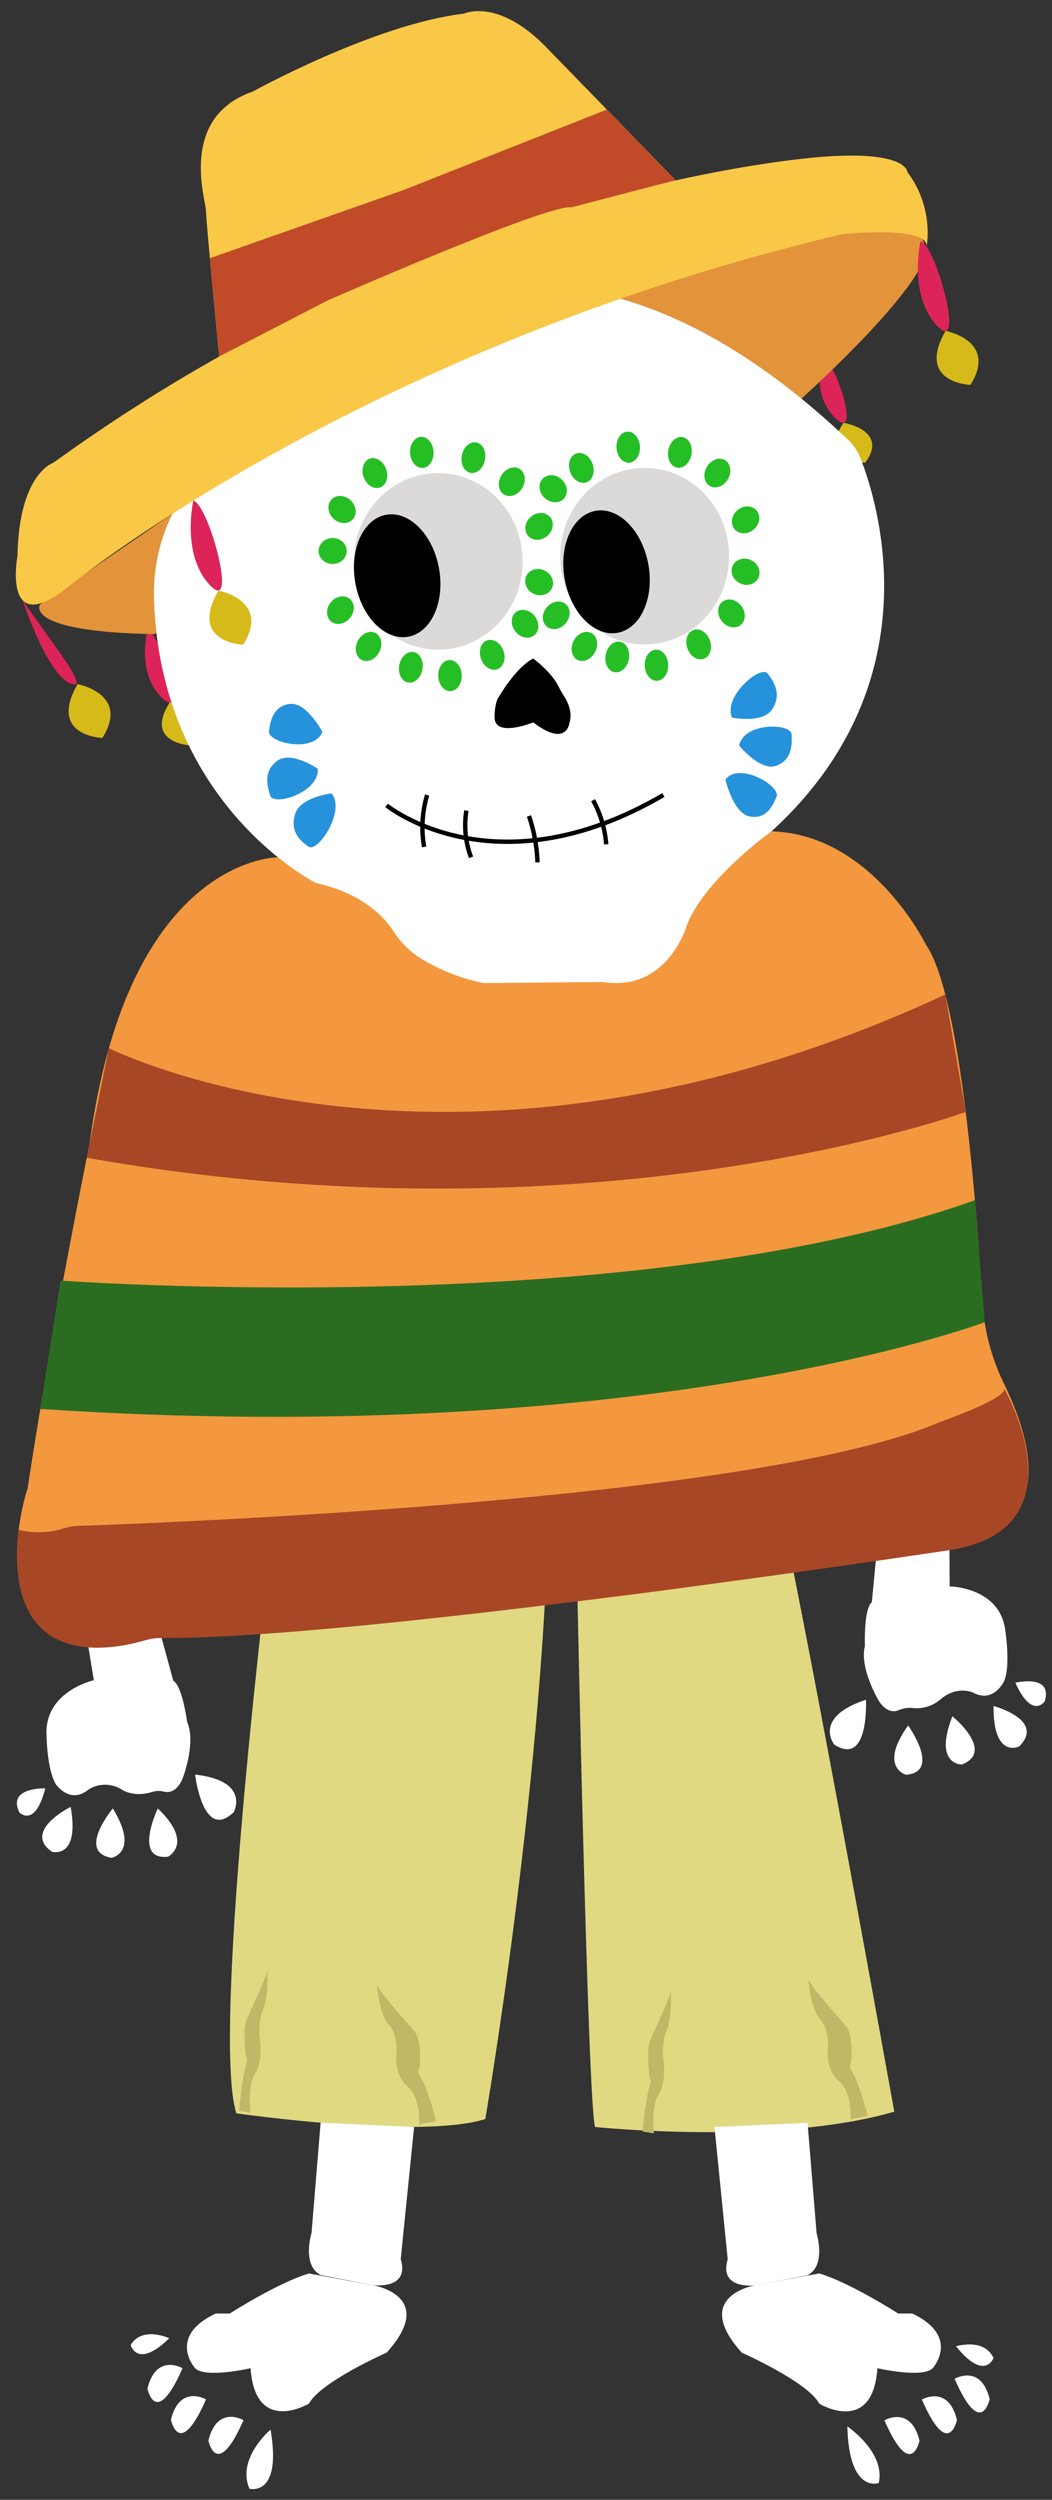 <svg xmlns="http://www.w3.org/2000/svg" width="240" height="570" viewBox="0 0 240 570"><rect x="0" y="0" width="240" height="570" fill="#333333" stroke="none"/><defs><style>.cls-1{fill:#fff;}.cls-2{fill:#e0d982;}.cls-3{fill:#f3983e;}.cls-4{fill:#dd2458;}.cls-5{fill:#d6ba1a;}.cls-6{fill:#e3933a;}.cls-7{fill:#dbdad9;}.cls-8{fill:#f9c847;}.cls-9{fill:#c14a29;}.cls-10{fill:none;stroke:#000;stroke-miterlimit:10;}.cls-11{fill:#25bf25;}.cls-12{fill:#2692db;}.cls-13{fill:#a84726;}.cls-14{fill:#2a6d21;}.cls-15{fill:#c1b867;}</style></defs><g id="Animated_items" data-name="Animated items"><g id="happy_left" data-name="happy left"><path class="cls-1" d="M19.81,373.41l16.47-2.12,3.22,11.84a20.47,20.47,0,0,1-18.09,0Z"/><path class="cls-1" d="M21.41,383.13S10.6,385.5,10.6,395c0,0,0,8.29,2.14,11.84,0,0,3.21,4.73,7.49,1.18a7.09,7.09,0,0,1,7.49,0s2.6,1.92,7,.58a4.84,4.84,0,0,1,2.64-.08c1.13.28,2.91.12,4.26-2.86,0,0,3.21-8.29,1.07-13h0s-1.07-8.28-3.21-9.47S21.41,383.13,21.41,383.13Z"/><path class="cls-1" d="M10.33,407.78s-8.82-.32-5.88,5.53C4.45,413.31,8,416.89,10.33,407.78Z"/><path class="cls-1" d="M16.12,412S5,417.53,11.87,422.24C11.87,422.24,18.24,424,16.12,412Z"/><path class="cls-1" d="M25.74,412.36s-8.32,9.91-.3,11.26C25.44,423.62,31.91,422.45,25.74,412.36Z"/><path class="cls-1" d="M36,412.36s-5.72,11.95,2.34,11C38.36,423.32,44.34,420.34,36,412.36Z"/><path class="cls-1" d="M44.51,404.64S46.3,420,53.33,413.2C53.33,413.2,57.19,406.06,44.51,404.64Z"/><path class="cls-1" d="M216.6,351.85l-16.53,1.28-1.18,12.29a20.55,20.55,0,0,0,17.76-3.69Z"/><path class="cls-1" d="M216.65,361.73s11,.12,12.6,9.43c0,0,1.38,8.15-.13,12.07,0,0-2.37,5.31-7.16,2.7,0,0-3.55-1.68-7.36,1.52a8.29,8.29,0,0,1-6.45,2,6.44,6.44,0,0,0-3.06.47c-1.06.48-2.78.59-4.55-2,0,0-4.53-7.49-3.22-12.58h0s-.33-8.36,1.57-10S216.65,361.73,216.65,361.73Z"/><path class="cls-1" d="M231.64,383.7s8.61-2.11,6.7,4.24C238.34,387.94,235.47,392.17,231.64,383.7Z"/><path class="cls-1" d="M226.66,389s11.88,3.15,5.88,9.19C232.54,398.22,226.57,401.21,226.66,389Z"/><path class="cls-1" d="M217.28,391.34s9.82,8,2.17,11C219.45,402.34,212.9,402.51,217.28,391.34Z"/><path class="cls-1" d="M207.18,393.44s7.61,10.57-.47,11.24C206.71,404.68,200.34,403,207.18,393.44Z"/><path class="cls-1" d="M197.56,387.58s.79,15.43-7.24,10.21C190.32,397.79,185.34,391.56,197.56,387.58Z"/><path class="cls-2" d="M62,350s-14,113.4-8.08,131.88c0,0,41.8,6,56.79,1.31,0,0,12.77-74.06,14.41-137.07L131.63,359s2.44,120.73,4.13,126c0,0,41.71,4.28,68.26-3.5,0,0-25.91-143.93-28.05-145.11S62,350,62,350Z"/><path class="cls-3" d="M63.38,195.49s-34.17-.25-42.94,65.28c0,0-8.77,43-14.13,78.56,0,0-14.65,43.38,28.54,32.94,0,0,99.86-3.11,165.54-18.19a59.53,59.53,0,0,1,12.17-1.53C223,352.37,245,348.31,229,315.42a50.49,50.49,0,0,1-4.92-19c-1.31-21.84-5-69.71-12.8-80.94,0,0-12.31-25.33-35.33-25.92S63.38,195.49,63.38,195.49Z"/><path class="cls-4" d="M33.62,143.75s-2.56,9.82,3.4,15.44S36.82,144.5,33.62,143.75Z"/><path class="cls-5" d="M43.88,170s-11.27-.29-5.12-9.87C38.76,160.17,49.61,162,43.88,170Z"/><path class="cls-4" d="M187.47,81.25S185,90.31,190.75,95.5,190.56,81.94,187.47,81.25Z"/><path class="cls-5" d="M197.37,105.52s-10.88-.27-4.94-9.11C192.43,96.41,202.9,98.07,197.37,105.52Z"/><path class="cls-6" d="M39.31,117.17,9.14,137.82s-4.09,6.2,26,6.78L182.84,90.89s27.92-25,28.46-33.91C211.3,57,205.41,10.21,39.31,117.17Z"/><path class="cls-1" d="M42.74,111.49c18.78-25.67,74.12-83.91,150.74-11.21a11.88,11.88,0,0,1,2.88,4.32c4.13,10.63,16.5,51.31-20.39,85,0,0-15,10.65-19.26,21.31,0,0-4.29,15.39-19.27,13l-27.14.25A44.77,44.77,0,0,1,96.74,219a20.51,20.51,0,0,1-7-6.69c-2.26-3.44-7.27-8.66-17.6-10.94,0,0-35.51-17.68-37-64.65A40.76,40.76,0,0,1,42.74,111.49Z"/><ellipse class="cls-7" cx="99.97" cy="128.01" rx="19.27" ry="20.13"/><ellipse cx="90.62" cy="131.27" rx="9.69" ry="14.13" transform="translate(-22.02 18.33) rotate(-10.3)"/><ellipse class="cls-7" cx="147.07" cy="126.82" rx="19.27" ry="20.13"/><path class="cls-8" d="M11.76,105.7c-1.66.83-7.48,4.89-7.78,21.12,0,0-3.55,19,11.43,7.11,0,0,66.37-54.46,176.62-80.5,0,0,21.41-2.37,19.27,3.55A23,23,0,0,0,207,39.22s0-4.74-18.19-3.55c0,0-86.14,4.7-175.74,69.21A10,10,0,0,1,11.76,105.7Z"/><path class="cls-8" d="M57.69,20.87S85.52,5.48,105.86,3.11c0,0,7.49-3.55,18.2,7.1l30.1,30.93L50,81.29S47,50.47,47,48.1,40.57,26.79,57.69,20.87Z"/><path class="cls-9" d="M92,43.36,47.88,58.87,50,81.29l24.7-12.76s50.32-22.09,55.71-21.26c0,0,22.79-6,23.72-6.13L138.4,25Z"/><path class="cls-4" d="M44.11,114.15s-2.83,12.25,3.77,19.27S47.66,115.09,44.11,114.15Z"/><path class="cls-5" d="M55.48,147s-12.49-.36-5.67-12.31C49.81,134.64,61.82,136.89,55.48,147Z"/><path class="cls-4" d="M210,55s-2.83,12.25,3.77,19.27S213.57,55.89,210,55Z"/><path class="cls-5" d="M221.39,87.76s-12.49-.36-5.67-12.32C215.72,75.44,227.73,77.69,221.39,87.76Z"/><path class="cls-4" d="M5.14,136.8s5.46,16.66,10.81,19S11.46,146.19,5.14,136.8Z"/><path class="cls-5" d="M23.36,168.26S10.88,167.9,17.69,156C17.69,156,29.71,158.2,23.36,168.26Z"/><path class="cls-10" d="M88.2,183.65s24.62,20.13,63.15-2.37"/><path class="cls-10" d="M97.45,181.28a25.82,25.82,0,0,0-.69,11.84"/><path class="cls-10" d="M106.4,184.83a20.75,20.75,0,0,0,1.07,10.66"/><path class="cls-10" d="M120.68,186.05a36.83,36.83,0,0,1,1.94,10.59"/><path class="cls-10" d="M135.3,182.47a24.81,24.81,0,0,1,3,10.06"/><path d="M113.89,158.79s3.75-6.6,7.76-8.63c0,0,4,2.94,5.66,6.15a24.79,24.79,0,0,0,1.27,2.26c.88,1.34,2.08,3.76,1.36,6.14,0,0-.53,5.92-8.29,0,0,0-8.83,3.63-8.83-1.19C112.82,163.52,112.82,160,113.89,158.79Z"/><ellipse class="cls-11" cx="75.89" cy="125.64" rx="3.21" ry="2.96"/><ellipse class="cls-11" cx="78.03" cy="116.17" rx="2.87" ry="3.32" transform="translate(-60.05 93.44) rotate(-46.76)"/><ellipse class="cls-11" cx="85.52" cy="107.88" rx="2.72" ry="3.49" transform="translate(-31.23 34.93) rotate(-19.6)"/><ellipse class="cls-11" cx="96.23" cy="103.15" rx="2.68" ry="3.55" transform="translate(-6.05 6) rotate(-3.46)"/><ellipse class="cls-11" cx="108" cy="104.33" rx="3.53" ry="2.69" transform="translate(-14.08 191.78) rotate(-79.62)"/><ellipse class="cls-11" cx="116.56" cy="109.07" rx="3.42" ry="2.78" transform="matrix(0.51, -0.86, 0.86, 0.51, -36.48, 154.46)"/><ellipse class="cls-11" cx="122.99" cy="119.72" rx="3.3" ry="2.88" transform="matrix(0.76, -0.65, 0.65, 0.76, -48.31, 108.98)"/><ellipse class="cls-11" cx="122.99" cy="132.74" rx="2.93" ry="3.24" transform="translate(-49.94 186.06) rotate(-64.32)"/><ellipse class="cls-11" cx="119.78" cy="142.22" rx="2.82" ry="3.37" transform="translate(-61.88 102.57) rotate(-37.58)"/><ellipse class="cls-11" cx="112.28" cy="149.32" rx="2.72" ry="3.49" transform="translate(-43.57 46.31) rotate(-19.6)"/><ellipse class="cls-11" cx="102.65" cy="154.05" rx="2.68" ry="3.55" transform="translate(-4.73 3.26) rotate(-1.78)"/><ellipse class="cls-11" cx="93.72" cy="152.15" rx="3.53" ry="2.69" transform="translate(-72.82 216.93) rotate(-79.62)"/><ellipse class="cls-11" cx="84.08" cy="147.41" rx="3.44" ry="2.76" transform="translate(-85.43 155.51) rotate(-63.04)"/><ellipse class="cls-11" cx="77.66" cy="139.13" rx="3.35" ry="2.83" transform="translate(-78.69 108.42) rotate(-49.72)"/><ellipse class="cls-11" cx="126.2" cy="111.43" rx="2.87" ry="3.32" transform="translate(-41.43 127.04) rotate(-46.76)"/><ellipse class="cls-11" cx="132.62" cy="106.7" rx="2.72" ry="3.49" transform="translate(-28.1 50.66) rotate(-19.6)"/><ellipse class="cls-11" cx="143.33" cy="101.96" rx="2.68" ry="3.55" transform="translate(-5.9 8.84) rotate(-3.46)"/><ellipse class="cls-11" cx="155.1" cy="103.15" rx="3.53" ry="2.69" transform="translate(25.7 237.13) rotate(-79.62)"/><ellipse class="cls-11" cx="163.66" cy="107.88" rx="3.42" ry="2.78" transform="translate(-12.18 194.5) rotate(-59.62)"/><ellipse class="cls-11" cx="170.09" cy="118.54" rx="3.3" ry="2.88" transform="translate(-36.18 139.37) rotate(-40.64)"/><ellipse class="cls-11" cx="170.09" cy="130.38" rx="2.93" ry="3.24" transform="translate(-21.12 227.16) rotate(-64.32)"/><ellipse class="cls-11" cx="166.87" cy="139.85" rx="2.82" ry="3.37" transform="translate(-50.66 130.81) rotate(-37.58)"/><ellipse class="cls-11" cx="159.38" cy="146.95" rx="2.72" ry="3.49" transform="translate(-40.05 61.96) rotate(-19.6)"/><ellipse class="cls-11" cx="149.75" cy="151.69" rx="2.68" ry="3.55" transform="translate(-4.63 4.72) rotate(-1.78)"/><ellipse class="cls-11" cx="140.81" cy="149.78" rx="3.53" ry="2.69" transform="translate(-31.88 261.32) rotate(-79.62)"/><ellipse class="cls-11" cx="133.32" cy="147.41" rx="3.44" ry="2.76" transform="translate(-58.52 199.4) rotate(-63.04)"/><ellipse class="cls-11" cx="126.9" cy="140.31" rx="3.35" ry="2.83" transform="translate(-62.19 146.4) rotate(-49.72)"/><path class="cls-12" d="M73.55,166.87s-3.61-6.76-7.34-6.37-4.53,3.62-4.84,6.24S71.64,171.82,73.55,166.87Z"/><path class="cls-12" d="M72.5,175.3s-6-4.13-9.17-1.87-2.5,5.53-1.67,8S72.88,180.68,72.5,175.3Z"/><path class="cls-12" d="M75.66,180.91s-7.07.76-8.32,4.67,1,6.07,3.07,7.49S78.91,184.92,75.66,180.91Z"/><path class="cls-12" d="M165.49,177.76s1.76,7.6,5.44,8.38,5.27-2.08,6.23-4.5S168.58,173.59,165.49,177.76Z"/><path class="cls-12" d="M168.63,170s4.75,5.84,8.33,4.64,3.8-4.54,3.63-7.18S169.62,164.7,168.63,170Z"/><path class="cls-12" d="M167,163.63s7,1.44,9.17-1.92.52-6.15-1.06-8.14S164.9,158.77,167,163.63Z"/><path class="cls-13" d="M24.83,239s79.06,39.77,190.83-12.24l4.66,26.78S136,284.52,19.79,264Z"/><path class="cls-14" d="M13.81,292s130.36,9.51,208.61-18.33l2.23,27.82S148,330.45,9.2,321.27Z"/><path class="cls-13" d="M4.17,348.8a18.81,18.81,0,0,0,9.81-.13,14.46,14.46,0,0,1,3.9-.74c19-.64,155.2-5.78,196.55-23.68,0,0,15.72-5.51,14.59-7.65s19.68,32.13-12.67,36.9c0,0-133.85,20.3-179.47,20a12.91,12.91,0,0,0-3.75.52C26.26,376,.8,381.87,4.17,348.8Z"/><ellipse cx="138.38" cy="130.38" rx="9.69" ry="14.13" transform="translate(-21.09 26.85) rotate(-10.3)"/><path class="cls-1" d="M73.15,484l-2.08,25.2s-2.27,7.28,2.08,9.56L85,521.05s8.56,1.19,6.42-5.92L94.47,485"/><path class="cls-1" d="M57.16,540s-10.31,2.37-12.65,0c0,0-6.48-7.18,4.69-12.47h3.22s11-7.06,18.06-9.13L85,521.05s15,2.37,3.21,15.39c0,0-15.11,6.68-17.72,11.63C70.48,548.07,58.23,555.38,57.16,540Z"/><path class="cls-1" d="M61.72,554s-7.82,6.57-4.81,13.49C56.91,567.45,64.38,569.52,61.72,554Z"/><path class="cls-1" d="M41.64,540s-6-3.51-8,4.63C33.61,544.63,35.52,554,41.64,540Z"/><path class="cls-1" d="M47,547.11s-6-3.51-8,4.62C39,551.73,40.87,561.08,47,547.11Z"/><path class="cls-1" d="M55.55,551.84s-6-3.51-8,4.63C47.52,556.47,49.44,565.81,55.55,551.84Z"/><path class="cls-1" d="M38.61,533.17s-6.14-2.87-8.79,1.52C29.82,534.69,31.26,540.33,38.61,533.17Z"/><path class="cls-1" d="M184.23,484.05l2.07,25.21s2.27,7.27-2.07,9.55l-11.81,2.28s-8.53,1.19-6.4-5.91L163,485"/><path class="cls-1" d="M200.17,540s10.28,2.36,12.61,0c0,0,6.47-7.19-4.67-12.48H204.9s-11-7.06-18-9.13l-14.47,2.66s-14.94,2.37-3.2,15.4c0,0,15.06,6.68,17.67,11.62C186.89,548.11,199.1,555.43,200.17,540Z"/><path class="cls-1" d="M193.31,553.27s8.76,5.9,7.16,12.9C200.47,566.17,193.69,568.72,193.31,553.27Z"/><path class="cls-1" d="M217.78,542.41s6-3.51,8,4.63C225.78,547,223.88,556.38,217.78,542.41Z"/><path class="cls-1" d="M210.31,547.15s6-3.51,8,4.63C218.31,551.78,216.41,561.12,210.31,547.15Z"/><path class="cls-1" d="M201.77,551.88s6-3.51,8,4.63C209.78,556.51,207.87,565.85,201.77,551.88Z"/><path class="cls-1" d="M218.1,535s6.39-2,8.55,2.66C226.65,537.7,224.64,543.11,218.1,535Z"/><path class="cls-15" d="M184.43,450.94s.29,6.84,2.64,9.46,1.78,6.75,1.78,6.75-.54,4.83,2.56,7.41,2.63,8.69,2.63,8.69l3.9-.79s-2.07-8.14-3.64-10.11c0,0-.81-1.33-.09-2.05,0,0,.48-6.19-1.09-8.16S183.72,451.67,184.43,450.94Z"/><path class="cls-15" d="M86,452.13s.29,6.83,2.64,9.45,1.78,6.76,1.78,6.76-.54,4.82,2.55,7.4,2.63,8.7,2.63,8.7l3.91-.79s-2.07-8.14-3.65-10.12c0,0-.8-1.32-.09-2,0,0,.49-6.19-1.09-8.16S85.24,452.85,86,452.13Z"/><path class="cls-15" d="M153.06,453.46s.29,6.83-1,9.64-.67,6.88-.67,6.88.68,4.76-1.13,7.6-1.09,8.89-1.09,8.89l-2.57-.45s.77-8.29,1.65-10.39c0,0,.42-1.39-.09-2.05,0,0-.74-6.13.13-8.23S153.57,454.12,153.06,453.46Z"/><path class="cls-15" d="M61,448.72s.29,6.84-1,9.64-.68,6.89-.68,6.89.69,4.76-1.12,7.59-1.09,8.89-1.09,8.89l-2.57-.45s.76-8.29,1.64-10.39c0,0,.43-1.39-.09-2.05,0,0-.74-6.12.14-8.22S61.52,449.38,61,448.72Z"/></g></g></svg>